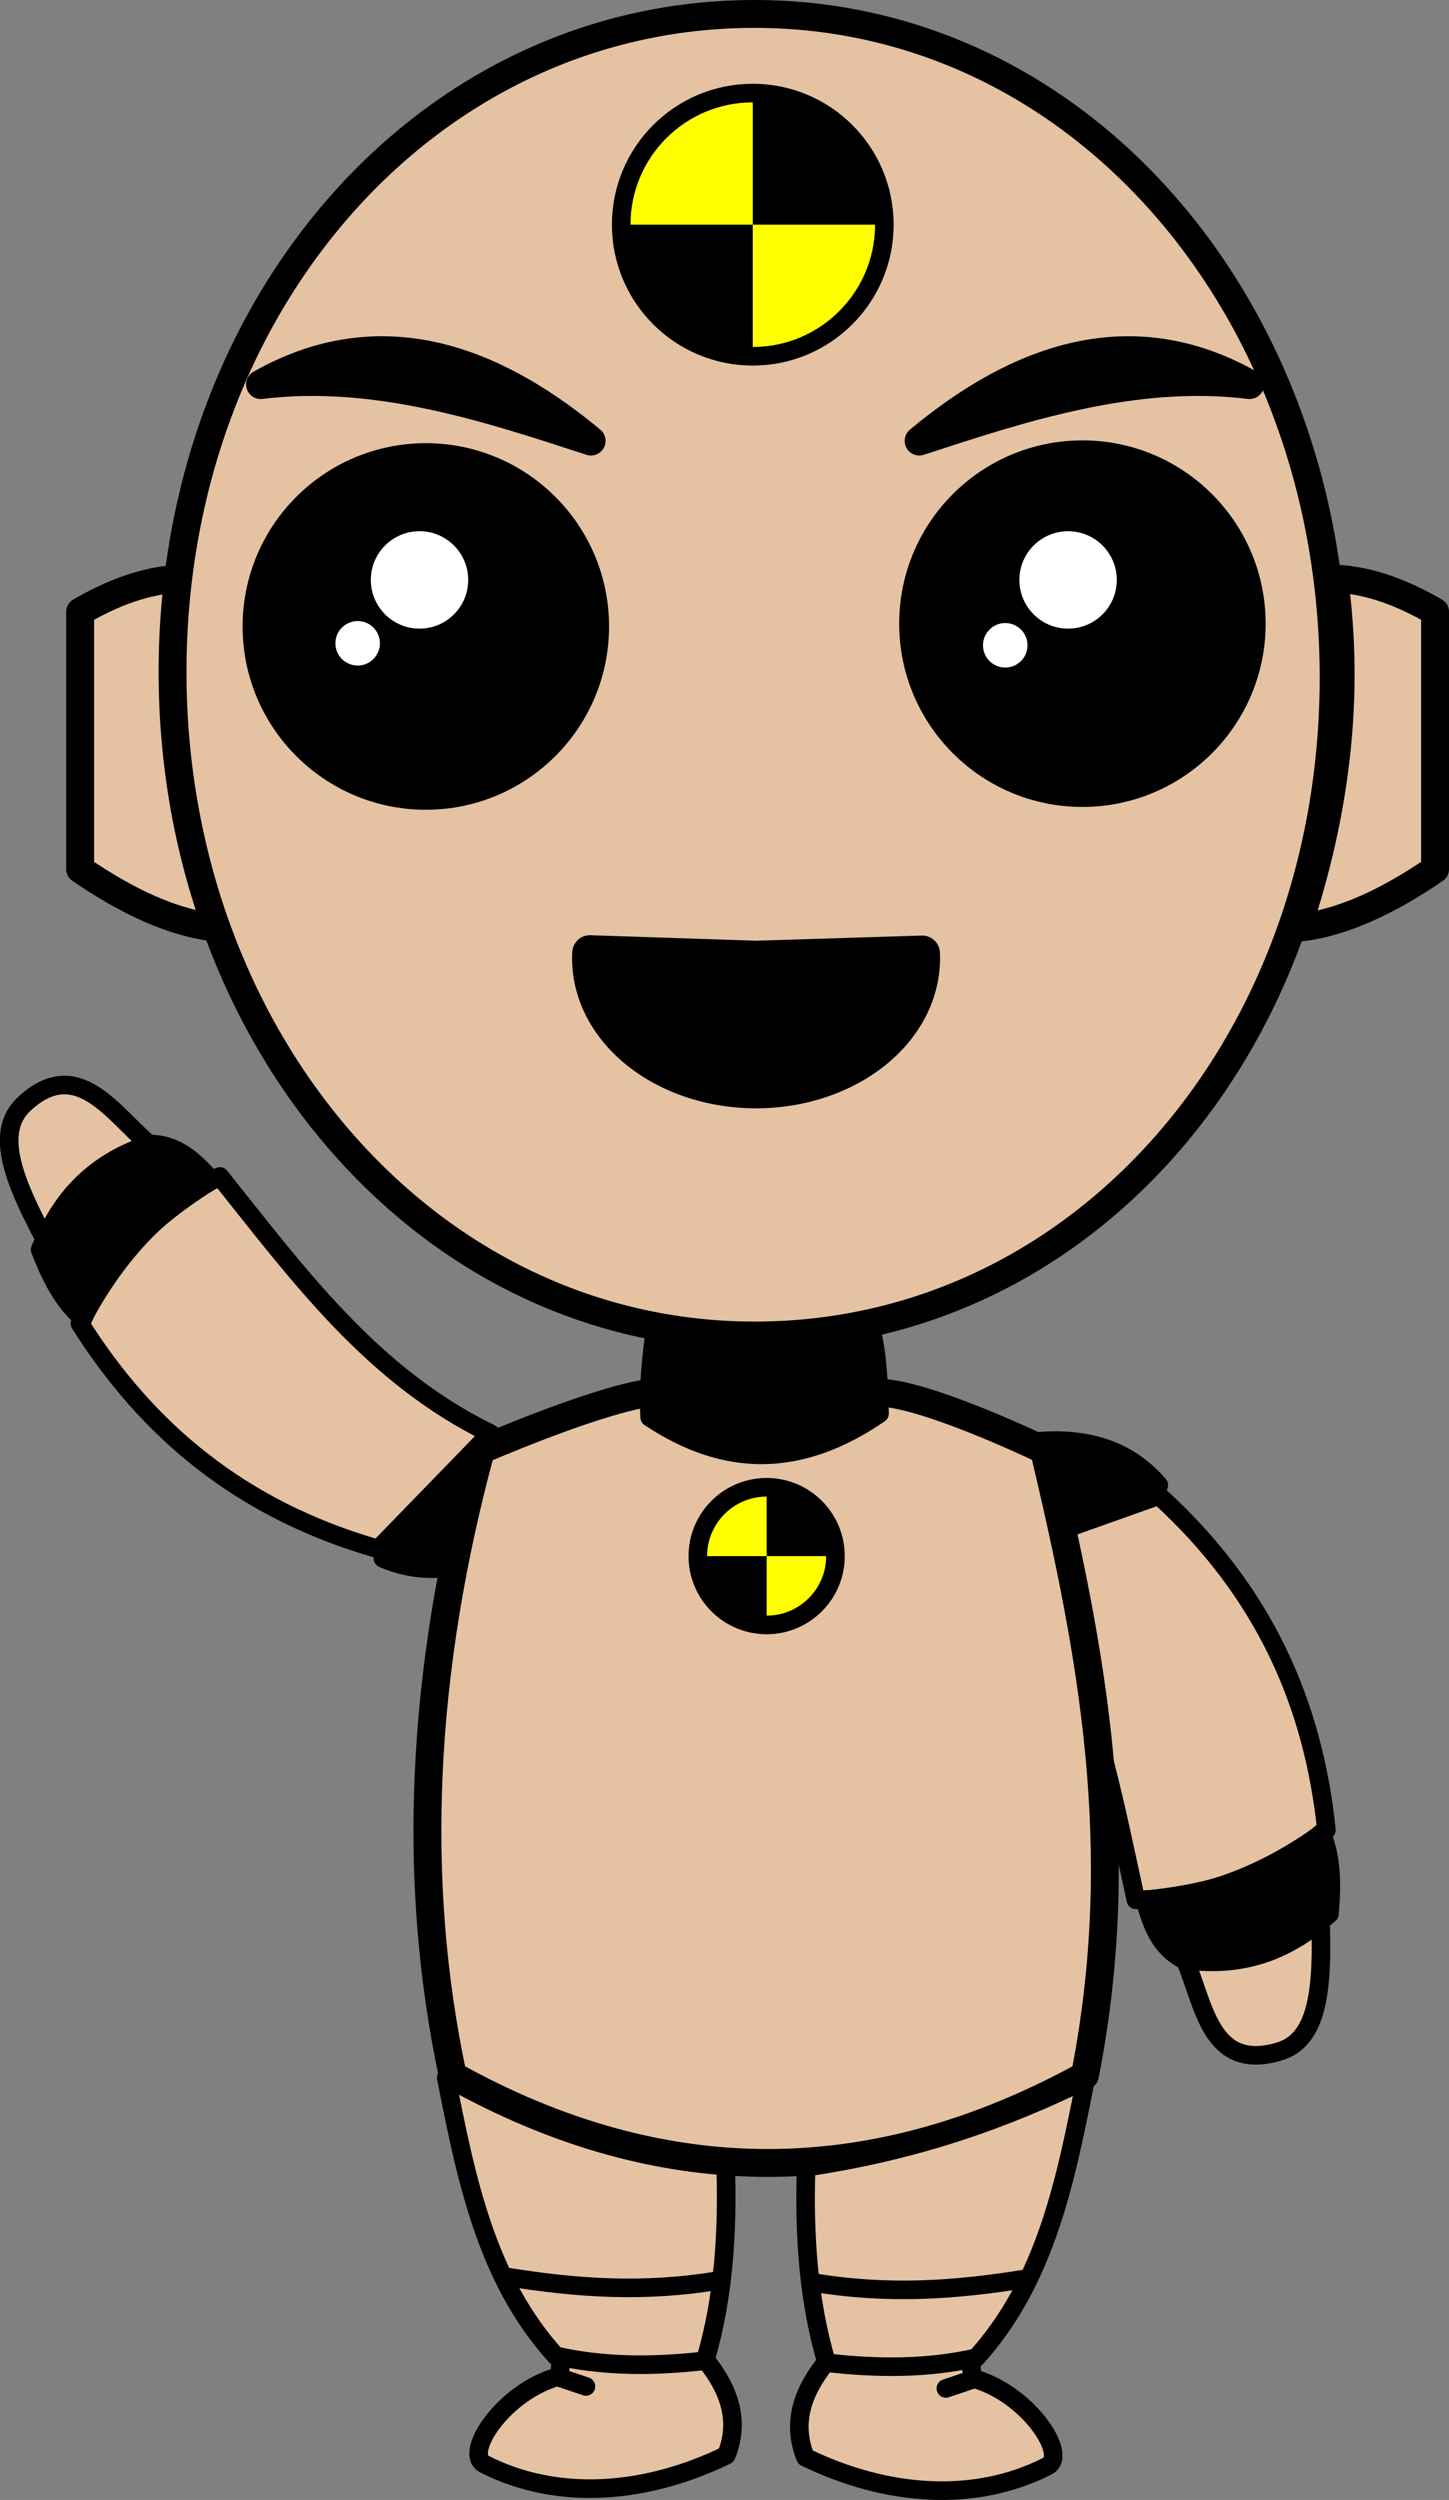 <?xml version="1.0" encoding="UTF-8" standalone="no"?>
<!-- Created with Inkscape (http://www.inkscape.org/) -->

<svg
   width="82.514mm"
   height="142.317mm"
   viewBox="0 0 82.514 142.317"
   version="1.1"
   id="svg1"
   xml:space="preserve"
   inkscape:version="1.4-beta3 (01c8a1c, 2024-08-28)"
   sodipodi:docname="dummy.svg"
   xmlns:inkscape="http://www.inkscape.org/namespaces/inkscape"
   xmlns:sodipodi="http://sodipodi.sourceforge.net/DTD/sodipodi-0.dtd"
   xmlns="http://www.w3.org/2000/svg"
   xmlns:svg="http://www.w3.org/2000/svg"><rect x="0" y="0" width="82.514" height="142.317" fill="#808080" stroke="none"/><sodipodi:namedview
     id="namedview1"
     pagecolor="#505050"
     bordercolor="#ffffff"
     borderopacity="1"
     inkscape:showpageshadow="0"
     inkscape:pageopacity="0"
     inkscape:pagecheckerboard="1"
     inkscape:deskcolor="#505050"
     inkscape:document-units="mm"
     inkscape:zoom="1.1641073"
     inkscape:cx="203.15997"
     inkscape:cy="223.34711"
     inkscape:window-width="1642"
     inkscape:window-height="998"
     inkscape:window-x="2790"
     inkscape:window-y="1082"
     inkscape:window-maximized="0"
     inkscape:current-layer="layer1" /><defs
     id="defs1" /><g
     inkscape:label="Layer 1"
     inkscape:groupmode="layer"
     id="layer1"
     transform="translate(-63.62,-83.786)"><path
       style="fill:#000000;fill-opacity:1;stroke:#000000;stroke-width:1.058;stroke-linecap:round;stroke-linejoin:round;stroke-dasharray:none"
       d="m 124.978,174.696 c 2.401,-1.95 3.739,-4.112 4.631,-6.364 -1.83,-2.149 -4.308,-2.694 -6.819,-2.5 z"
       id="path15"
       sodipodi:nodetypes="cccc" /><path
       style="fill:#e5c3a2;fill-opacity:1;stroke:#000000;stroke-width:1.058;stroke-linecap:round;stroke-linejoin:round;stroke-dasharray:none"
       d="m 129.609,168.929 c 6.03,5.484 8.8,11.89 9.546,19.035 -2.913,2.14 -6.583,3.948 -10.853,3.977 -1.527,-6.953 -2.731,-14.015 -7.33,-19.944 z"
       id="path16"
       sodipodi:nodetypes="ccccc" /><path
       style="fill:#e5c3a2;fill-opacity:1;stroke:#000000;stroke-width:1.058;stroke-linecap:round;stroke-linejoin:round;stroke-dasharray:none"
       d="m 138.814,193.021 c 0.142,4.035 -0.142,6.9 -2.358,7.557 -3.941,1.168 -4.265,-2.718 -5.37,-5.256 z"
       id="path18"
       sodipodi:nodetypes="cscc" /><path
       style="fill:#000000;fill-opacity:1;stroke:#000000;stroke-width:1.058;stroke-linecap:round;stroke-linejoin:round;stroke-dasharray:none"
       d="m 128.813,191.942 c 0.385,1.338 0.793,2.664 2.216,3.409 3.636,0.522 6.167,-0.724 8.296,-2.614 0.138,-1.592 0.157,-3.16 -0.455,-4.603 -2.157,1.835 -5.038,3.327 -10.057,3.807 z"
       id="path17"
       sodipodi:nodetypes="ccccc" /><path
       style="fill:#000000;fill-opacity:1;stroke:#000000;stroke-width:1.058;stroke-linecap:round;stroke-linejoin:round;stroke-dasharray:none"
       d="m 86.758,164.747 c -1.289,2.812 -1.531,5.343 -1.333,7.757 2.593,1.116 5.056,0.507 7.221,-0.779 z"
       id="path19"
       sodipodi:nodetypes="cccc" /><path
       style="fill:#e5c3a2;fill-opacity:1;stroke:#000000;stroke-width:1.058;stroke-linecap:round;stroke-linejoin:round;stroke-dasharray:none"
       d="m 85.161,171.969 c -7.836,-2.246 -13.157,-6.762 -16.99,-12.838 1.664,-3.209 4.153,-6.456 7.968,-8.373 4.449,5.558 8.656,11.355 15.406,14.634 z"
       id="path20"
       sodipodi:nodetypes="ccccc" /><path
       style="fill:#e5c3a2;fill-opacity:1;stroke:#000000;stroke-width:1.058;stroke-linecap:round;stroke-linejoin:round;stroke-dasharray:none"
       d="m 66.237,154.447 c -1.914,-3.555 -2.929,-6.249 -1.233,-7.82 3.016,-2.793 5.028,0.548 7.142,2.334 z"
       id="path21"
       sodipodi:nodetypes="cscc" /><path
       style="fill:#000000;fill-opacity:1;stroke:#000000;stroke-width:1.058;stroke-linecap:round;stroke-linejoin:round;stroke-dasharray:none"
       d="m 75.681,150.985 c -0.938,-1.029 -1.891,-2.037 -3.497,-2.075 -3.492,1.142 -5.208,3.381 -6.28,6.018 0.581,1.489 1.259,2.903 2.446,3.925 1.12,-2.601 3.043,-5.215 7.331,-7.868 z"
       id="path22"
       sodipodi:nodetypes="ccccc" /><g
       id="g30"
       transform="matrix(-1,0,0,1,214.469,-0.114)"><path
         style="opacity:1;fill:#e5c3a2;fill-opacity:1;stroke:#000000;stroke-width:1.058;stroke-linecap:round;stroke-linejoin:round;stroke-dasharray:none"
         d="m 110.672,218.25 c -1.337,1.667 -1.985,3.437 -1.185,5.424 4.609,2.235 9.623,2.621 13.781,0.502 1.213,-0.618 -1.114,-4.168 -4.279,-5.002 l -0.1,-1.185 z"
         id="path27"
         sodipodi:nodetypes="ccsccc" /><path
         style="opacity:1;fill:#e5c3a2;fill-opacity:1;stroke:#000000;stroke-width:1.058;stroke-linecap:round;stroke-linejoin:round;stroke-dasharray:none"
         d="m 109.527,207.161 c -0.129,3.851 0.119,7.599 1.165,11.129 2.936,0.343 5.795,0.338 8.518,-0.281 3.955,-4.372 5.097,-10.099 6.228,-15.83 -4.522,2.213 -9.575,4.05 -15.911,4.982 z"
         id="path28"
         sodipodi:nodetypes="ccccc" /><path
         style="opacity:1;fill:none;fill-opacity:1;stroke:#000000;stroke-width:1.058;stroke-linecap:round;stroke-linejoin:round;stroke-dasharray:none"
         d="m 109.848,213.71 c 4.299,0.728 8.129,0.459 12.214,-0.201"
         id="path29"
         sodipodi:nodetypes="cc" /><path
         style="opacity:1;fill:#e5c3a2;fill-opacity:1;stroke:#000000;stroke-width:1.058;stroke-linecap:round;stroke-linejoin:round;stroke-dasharray:none"
         d="m 119.089,219.214 -1.607,0.542"
         id="path30"
         sodipodi:nodetypes="cc" /></g><path
       style="opacity:1;fill:#e5c3a2;fill-opacity:1;stroke:#000000;stroke-width:1.587;stroke-linecap:round;stroke-linejoin:round;stroke-dasharray:none"
       d="m 100.329,163.123 c -3.238,0.562 -9.321,3.215 -9.321,3.215 -3.42,12.614 -3.973,24.484 -1.607,35.598 12.109,6.745 24.105,6.54 36,0 2.526,-12.873 0.429,-23.993 -2.33,-35.598 0,0 -5.733,-2.772 -8.759,-3.215 -4.612,-0.675 -9.39,-0.797 -13.982,0 z"
       id="path12"
       sodipodi:nodetypes="sccccss" /><path
       id="rect13"
       style="opacity:1;fill:#000000;fill-opacity:1;stroke:#000000;stroke-width:1.058;stroke-linecap:round;stroke-linejoin:round"
       d="m 100.929,159.495 c 5.084,1.834 8.509,1.66 12.299,-0.066 0.386,1.541 0.439,3.354 0.478,4.83 -4.538,3.116 -8.782,3.08 -13.089,0.213 -0.091,-1.475 0.057,-3.289 0.312,-4.977 z"
       sodipodi:nodetypes="ccccc" /><path
       style="opacity:1;fill:#e5c3a2;fill-opacity:1;stroke:#000000;stroke-width:1.587;stroke-linecap:round;stroke-linejoin:round;stroke-dasharray:none"
       d="m 139.594,116.719 c 2.034,0.096 3.925,0.831 5.746,1.888 v 14.665 c -2.711,1.858 -5.338,3.083 -7.835,3.335 2.174,-6.516 3.01,-13.16 2.089,-19.888 z"
       id="path11"
       sodipodi:nodetypes="ccccc" /><path
       style="opacity:1;fill:#e5c3a2;fill-opacity:1;stroke:#000000;stroke-width:1.587;stroke-linecap:round;stroke-linejoin:round;stroke-dasharray:none"
       d="m 73.929,116.719 c -2.034,0.096 -3.925,0.831 -5.746,1.888 v 14.665 c 2.711,1.858 5.338,3.083 7.835,3.335 -2.174,-6.516 -3.01,-13.16 -2.089,-19.888 z"
       id="path10"
       sodipodi:nodetypes="ccccc" /><path
       id="path1"
       style="opacity:1;fill:#e5c3a2;fill-opacity:1;stroke:#000000;stroke-width:1.587;stroke-dasharray:none"
       d="m 139.564,122.358 c 1e-5,20.775 -14.233,37.456 -32.979,37.456 -18.746,0 -33.139,-17.002 -33.139,-37.778 2e-6,-20.775 14.393,-37.456 33.139,-37.456 18.746,0 32.979,17.002 32.979,37.778 z"
       sodipodi:nodetypes="sssss" /><ellipse
       style="fill:#000000;stroke:#000000;stroke-width:1.522"
       id="path2"
       cx="87.869"
       cy="119.45"
       rx="9.673"
       ry="9.673" /><circle
       style="fill:#000000;stroke:#000000;stroke-width:1.522"
       id="path2-1"
       cx="125.259"
       cy="119.29"
       r="9.673" /><path
       style="fill:#000000;stroke:#000000;stroke-width:1.666;stroke-linecap:round;stroke-linejoin:round"
       d="m 78.467,105.67 c 6.594,-0.818 13.119,1.359 18.804,3.214 -4.793,-3.984 -11.42,-7.39 -18.804,-3.214 z"
       id="path3"
       sodipodi:nodetypes="ccc" /><path
       style="fill:#000000;stroke:#000000;stroke-width:1.666;stroke-linecap:round;stroke-linejoin:round"
       d="m 134.774,105.67 c -6.594,-0.818 -13.119,1.359 -18.804,3.214 4.793,-3.984 11.42,-7.39 18.804,-3.214 z"
       id="path4"
       sodipodi:nodetypes="ccc" /><path
       style="fill:#000000;stroke:#000000;stroke-width:2.012;stroke-linecap:round;stroke-linejoin:round"
       id="path5"
       sodipodi:type="arc"
       sodipodi:cx="106.67411"
       sodipodi:cy="138.34712"
       sodipodi:rx="9.4698057"
       sodipodi:ry="7.5282154"
       sodipodi:start="6.2440019"
       sodipodi:end="3.1833779"
       sodipodi:arc-type="slice"
       d="m 116.137,138.052 a 9.47,7.528 0 0 1 -4.628,6.768 9.47,7.528 0 0 1 -9.69,-0.01 9.47,7.528 0 0 1 -4.606,-6.778 l 9.462,0.314 z" /><g
       id="g13"><circle
         style="fill:#ffff00;stroke:#000000;stroke-width:1.058;stroke-linecap:round;stroke-linejoin:round;stroke-dasharray:none"
         id="path6"
         cx="106.487"
         cy="96.576"
         r="7.492" /><path
         style="fill:#000000;stroke:none;stroke-width:1.553;stroke-linecap:round;stroke-linejoin:round"
         id="circle6"
         sodipodi:type="arc"
         sodipodi:cx="-96.57608"
         sodipodi:cy="106.4866"
         sodipodi:rx="7.4922256"
         sodipodi:ry="7.4922256"
         sodipodi:start="0"
         sodipodi:end="1.5707963"
         sodipodi:arc-type="slice"
         d="m -89.084,106.487 a 7.492,7.492 0 0 1 -7.492,7.492 v -7.492 z"
         transform="rotate(-90)" /><path
         style="fill:#000000;stroke:none;stroke-width:1.553;stroke-linecap:round;stroke-linejoin:round"
         id="path7"
         sodipodi:type="arc"
         sodipodi:cx="96.57608"
         sodipodi:cy="-106.4866"
         sodipodi:rx="7.4922256"
         sodipodi:ry="7.4922256"
         sodipodi:start="0"
         sodipodi:end="1.5707963"
         sodipodi:arc-type="slice"
         d="m 104.068,-106.487 a 7.492,7.492 0 0 1 -7.492,7.492 v -7.492 z"
         transform="rotate(90)" /></g><circle
       style="opacity:1;fill:#ffffff;fill-opacity:1;stroke:none;stroke-width:1.78;stroke-linecap:round;stroke-linejoin:round"
       id="path8"
       cx="87.51"
       cy="116.8"
       r="2.773" /><circle
       style="opacity:1;fill:#ffffff;fill-opacity:1;stroke:none;stroke-width:1.78;stroke-linecap:round;stroke-linejoin:round"
       id="circle8"
       cx="124.443"
       cy="116.8"
       r="2.773" /><circle
       style="opacity:1;fill:#ffffff;fill-opacity:1;stroke:none;stroke-width:0.814;stroke-linecap:round;stroke-linejoin:round"
       id="circle9"
       cx="83.987"
       cy="120.408"
       r="1.267" /><circle
       style="opacity:1;fill:#ffffff;fill-opacity:1;stroke:none;stroke-width:0.814;stroke-linecap:round;stroke-linejoin:round"
       id="circle10"
       cx="120.864"
       cy="120.522"
       r="1.267" /><g
       id="g14"
       transform="matrix(0.523,0,0,0.523,51.584,121.863)"
       style="stroke-width:1.913"><circle
         style="fill:#ffff00;stroke:#000000;stroke-width:2.025;stroke-linecap:round;stroke-linejoin:round;stroke-dasharray:none"
         id="circle13"
         cx="106.487"
         cy="96.576"
         r="7.492" /><path
         style="fill:#000000;stroke:none;stroke-width:2.97;stroke-linecap:round;stroke-linejoin:round"
         id="path13"
         sodipodi:type="arc"
         sodipodi:cx="-96.57608"
         sodipodi:cy="106.4866"
         sodipodi:rx="7.4922256"
         sodipodi:ry="7.4922256"
         sodipodi:start="0"
         sodipodi:end="1.5707963"
         sodipodi:arc-type="slice"
         d="m -89.084,106.487 a 7.492,7.492 0 0 1 -7.492,7.492 v -7.492 z"
         transform="rotate(-90)" /><path
         style="fill:#000000;stroke:none;stroke-width:2.97;stroke-linecap:round;stroke-linejoin:round"
         id="path14"
         sodipodi:type="arc"
         sodipodi:cx="96.57608"
         sodipodi:cy="-106.4866"
         sodipodi:rx="7.4922256"
         sodipodi:ry="7.4922256"
         sodipodi:start="0"
         sodipodi:end="1.5707963"
         sodipodi:arc-type="slice"
         d="m 104.068,-106.487 a 7.492,7.492 0 0 1 -7.492,7.492 v -7.492 z"
         transform="rotate(90)" /></g><g
       id="g26"><path
         style="opacity:1;fill:#e5c3a2;fill-opacity:1;stroke:#000000;stroke-width:1.058;stroke-linecap:round;stroke-linejoin:round;stroke-dasharray:none"
         d="m 110.672,218.25 c -1.337,1.667 -1.985,3.437 -1.185,5.424 4.609,2.235 9.623,2.621 13.781,0.502 1.213,-0.618 -1.114,-4.168 -4.279,-5.002 l -0.1,-1.185 z"
         id="path25"
         sodipodi:nodetypes="ccsccc" /><path
         style="opacity:1;fill:#e5c3a2;fill-opacity:1;stroke:#000000;stroke-width:1.058;stroke-linecap:round;stroke-linejoin:round;stroke-dasharray:none"
         d="m 109.527,207.161 c -0.129,3.851 0.119,7.599 1.165,11.129 2.936,0.343 5.795,0.338 8.518,-0.281 3.955,-4.372 5.097,-10.099 6.228,-15.83 -4.522,2.213 -9.575,4.05 -15.911,4.982 z"
         id="path23"
         sodipodi:nodetypes="ccccc" /><path
         style="opacity:1;fill:none;fill-opacity:1;stroke:#000000;stroke-width:1.058;stroke-linecap:round;stroke-linejoin:round;stroke-dasharray:none"
         d="m 109.848,213.71 c 4.299,0.728 8.129,0.459 12.214,-0.201"
         id="path24"
         sodipodi:nodetypes="cc" /><path
         style="opacity:1;fill:#e5c3a2;fill-opacity:1;stroke:#000000;stroke-width:1.058;stroke-linecap:round;stroke-linejoin:round;stroke-dasharray:none"
         d="m 119.089,219.214 -1.607,0.542"
         id="path26"
         sodipodi:nodetypes="cc" /></g></g></svg>
